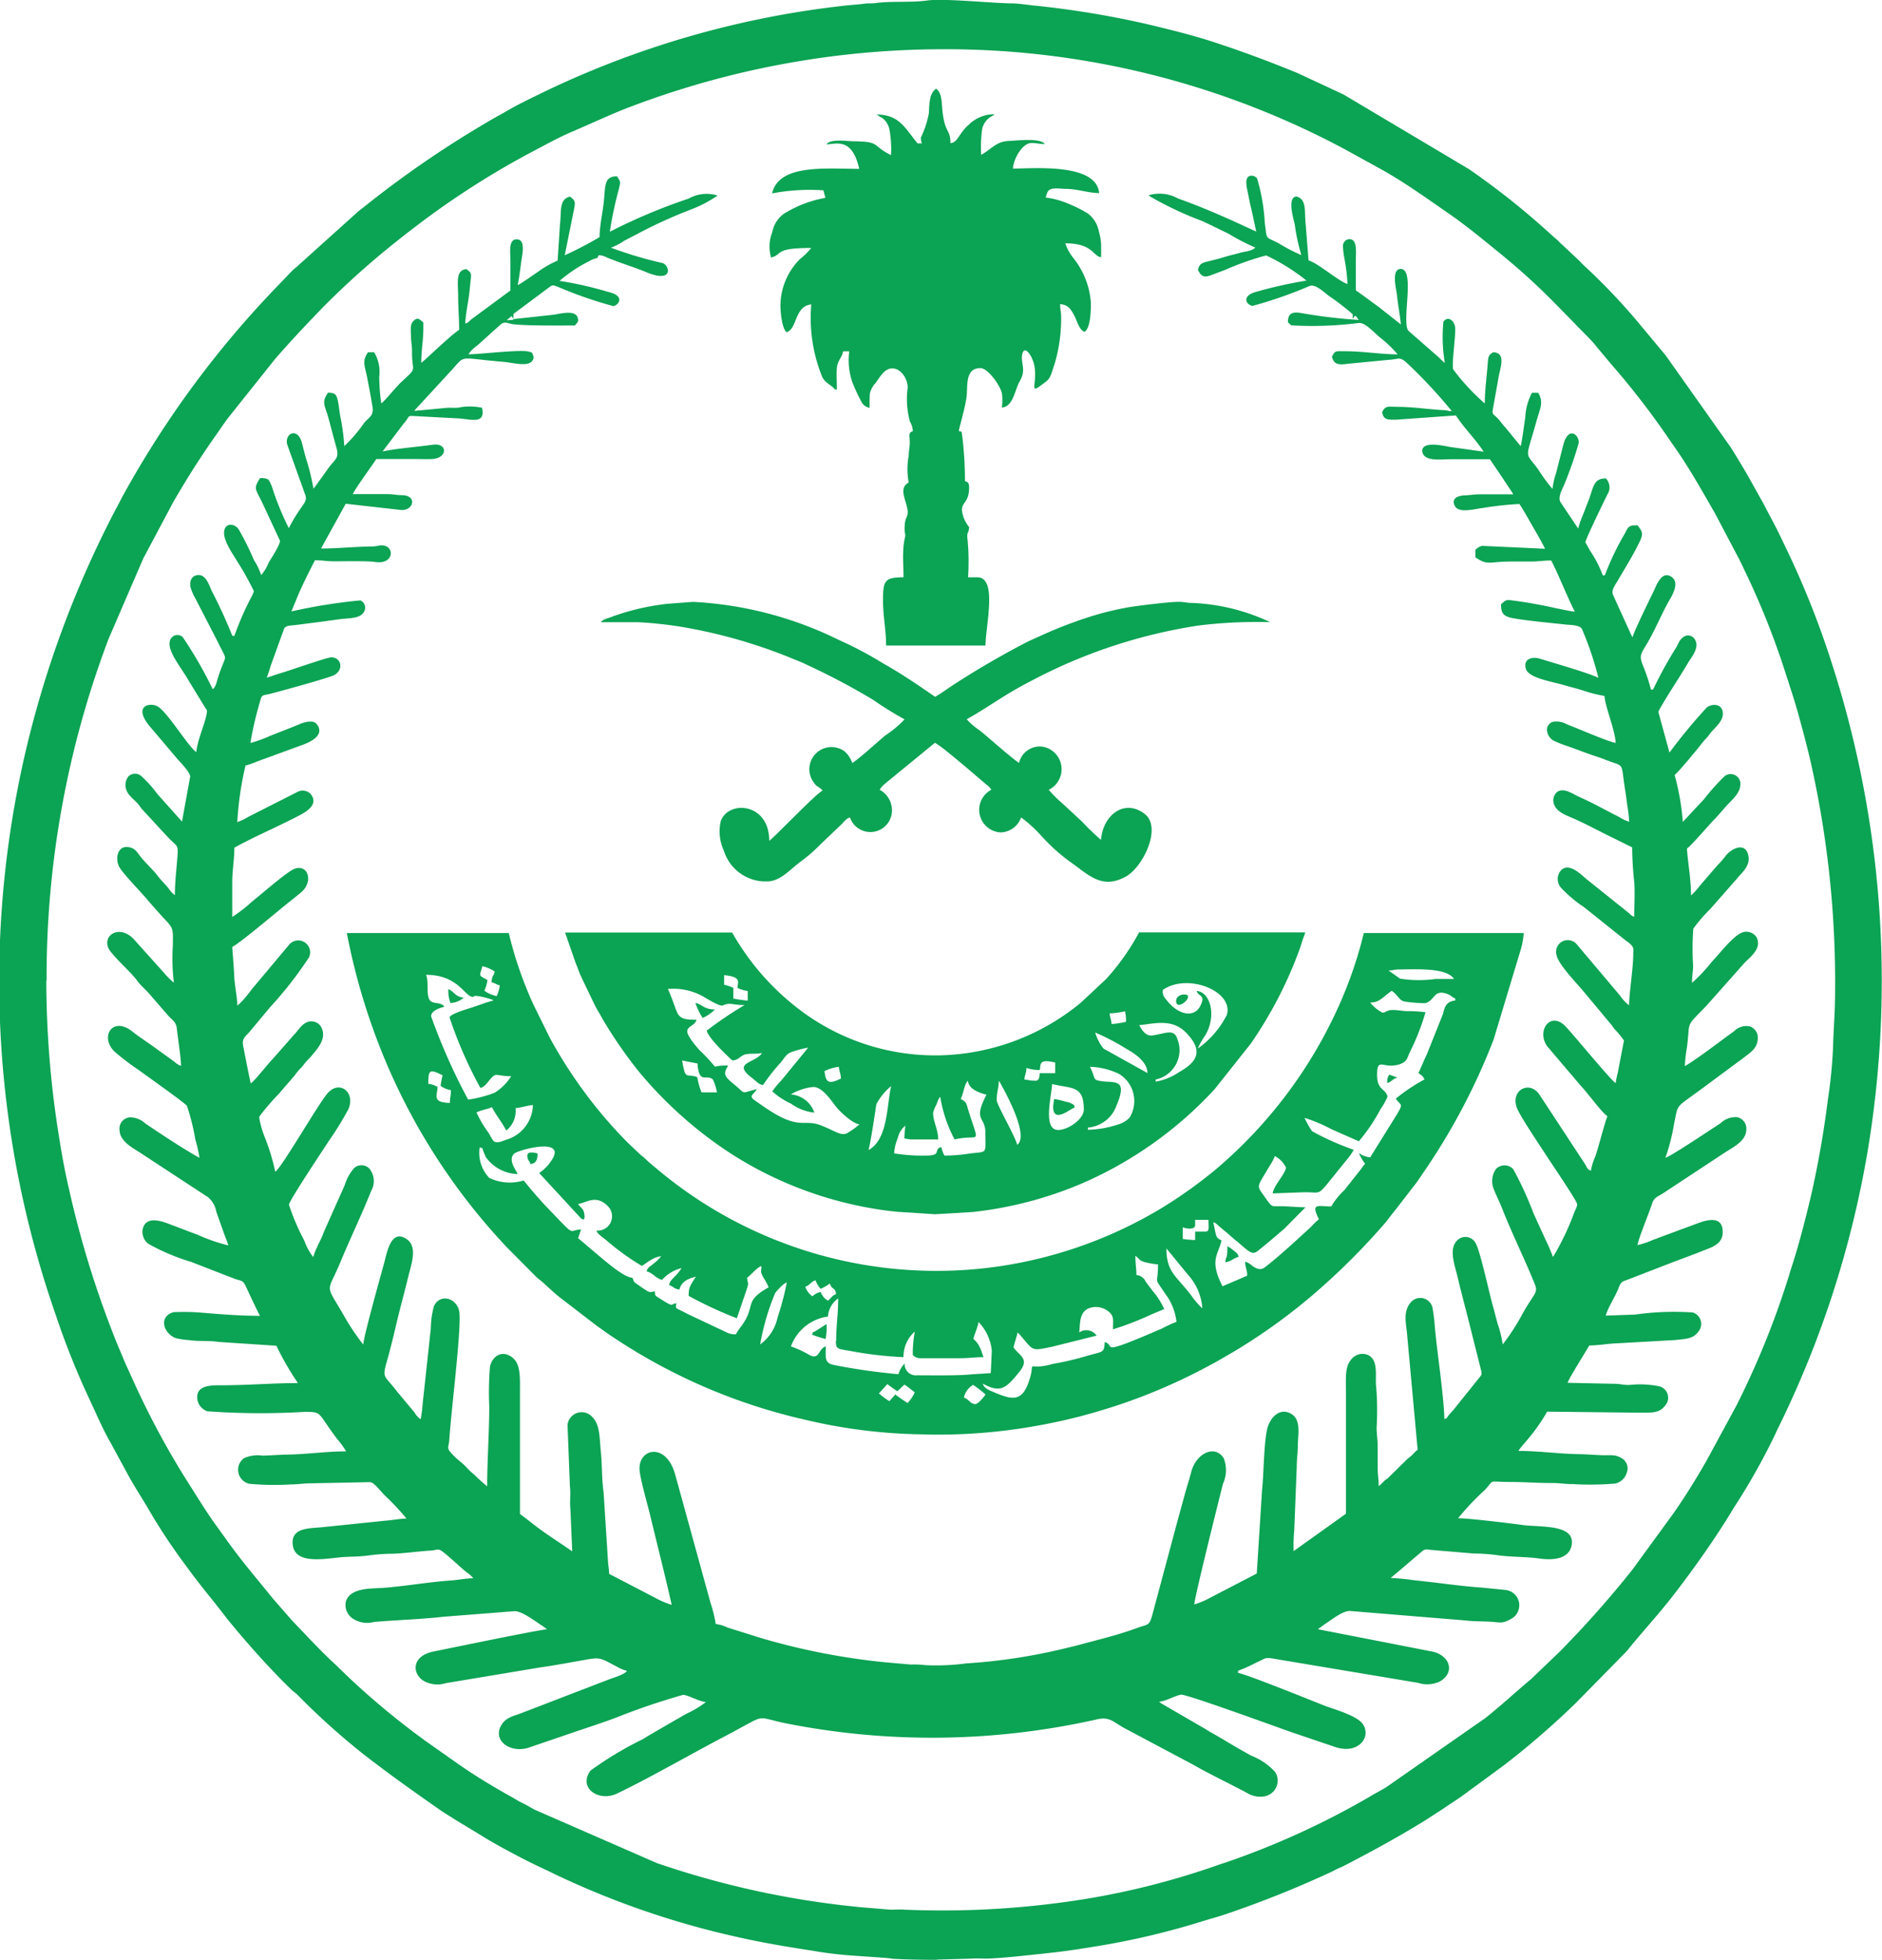 <svg xmlns="http://www.w3.org/2000/svg" width="60.998" height="63.505" viewBox="0 0 60.998 63.505">
  <g id="Client_9" transform="translate(-17392.645 -14261.128)">
    <path id="Path_140982" data-name="Path 140982" d="M1087.3,136.473c-.007,0-.019,0-.023.011s-.018.009-.025.01l-.185.013c.054-.046.106-.1.166-.137a.354.354,0,0,0,.067.1m-8.538,13.722a11.154,11.154,0,0,1,.312-1.335c.058-.227.072-.186.3-.24s1.952-.528,2.1-.612c.326-.179.231-.576-.089-.577-.145,0-1.38.438-1.662.518-.153.044-.282.1-.433.139a3.72,3.72,0,0,0,.129-.385l.436-1.206c.072-.109.221-.092.389-.115l.472-.061c.3-.035.654-.088.943-.125.315-.041.676-.015.791-.252a.26.26,0,0,0-.124-.358,17.616,17.616,0,0,0-2.238.358l.171-.409c.141-.362.425-.92.593-1.249.261,0,.379.035.631.034.274,0,1.092-.016,1.311.021.637.1.656-.539.219-.539-.1,0-.145.034-.3.036-.557.006-1.139.067-1.663.067l.8-1.451,1.771.2c.407.056.581-.462.057-.478-.2,0-.278-.035-.5-.034-.366,0-.731,0-1.1,0,.126-.248.61-.9.764-1.138h1.229c.188,0,.415.01.6,0,.483-.036.49-.534-.008-.461-.445.063-1.26.132-1.619.218l.672-.889c.207-.227.125-.268.3-.262l1.487.079c.4.023.888.208.764-.346a1.946,1.946,0,0,0-.533-.035c-.15.005-.142.025-.266.035-.1.007-.2,0-.3,0-.34.031-.757.074-1.1.1l1.122-1.218c.6-.627.195-.5,1.766-.369.332.027.858.189.966-.075a.155.155,0,0,0,0-.139c-.034-.082-.01-.086-.151-.12-.289-.068-1.586.09-1.946.09a1.175,1.175,0,0,1,.289-.286l.75-.674c.156-.132.234-.032.427-.013.46.051,1.519.039,1.989.039.057-.089.123-.09.095-.231-.061-.3-.581-.143-.826-.113l-1.262.137V136.3l1.122-.836c.143-.106.133-.111.319-.041a13.334,13.334,0,0,0,1.8.625c.181-.041.38-.336-.165-.459a11.93,11.93,0,0,0-1.582-.36,4.666,4.666,0,0,1,.974-.645c.206-.123.251-.038.288-.185a.551.551,0,0,1,.266.069c.42.179.877.31,1.3.486.861.355.75-.21.518-.3a13.114,13.114,0,0,1-1.681-.5,1.79,1.79,0,0,0,.42-.219c.153-.081.268-.139.422-.219a15.649,15.649,0,0,1,1.753-.8,4.04,4.04,0,0,0,.8-.41c.06-.041.024-.012.058-.043a1.191,1.191,0,0,0-.934.1,18.492,18.492,0,0,0-2.555,1.075,12.065,12.065,0,0,1,.287-1.361c.063-.269.074-.237-.054-.436-.429,0-.373.316-.429.833-.038.356-.136.789-.136,1.137a11.545,11.545,0,0,1-1.129.588l.3-1.488c.05-.24.038-.293-.132-.412-.364.089-.269.479-.323.907l-.076,1.166a3.232,3.232,0,0,0-.663.383c-.2.129-.422.3-.632.413.051-.229.091-.582.123-.806.034-.241.135-.679-.157-.679-.274,0-.2.425-.2.723v.935l-1.263.931c-.085.072-.091.111-.2.139.006-.266.092-.689.124-.941.023-.187.03-.285.051-.472.022-.208.024-.233-.141-.35-.36.033-.266.459-.266.866s.033.71.033,1.1c-.361.251-1.094.979-1.229,1.071,0-.158.02-.474.042-.646a5.3,5.3,0,0,0,.025-.666c-.111-.077-.173-.2-.33-.032-.1.1-.074.275-.07.481s.036.284.034.519c-.006.671.2.461-.34.96-.179.163-.523.6-.657.7a6.645,6.645,0,0,1-.066-.864,1.222,1.222,0,0,0-.166-.795h-.2c-.2.31-.1.42-.02.848.063.323.119.61.17.935.045.286-.134.334-.274.508a4.815,4.815,0,0,1-.641.751,7.234,7.234,0,0,0-.137-1c-.023-.145-.041-.314-.075-.476-.043-.2-.093-.256-.319-.256-.213.331-.111.366.022.842.084.306.157.6.24.891.119.411-.012.385-.257.726l-.4.559c-.029.038-.051.064-.075.093a7.071,7.071,0,0,0-.244-.99c-.05-.178-.083-.316-.128-.49-.136-.523-.569-.317-.479.047l.588,1.64c.057.165-.029.251-.109.373a5.223,5.223,0,0,0-.426.7,9.127,9.127,0,0,1-.553-1.362c-.095-.212-.088-.262-.377-.262-.225.348-.155.335.078.816l.562,1.207c.027.131-.314.619-.374.74a1.32,1.32,0,0,1-.233.38,2.006,2.006,0,0,0-.232-.482,9.018,9.018,0,0,0-.5-1.006c-.115-.168-.39-.213-.456.016-.089.307.272.785.414,1.031a9.375,9.375,0,0,1,.538.961.809.809,0,0,1-.07.17,9.385,9.385,0,0,0-.561,1.281h-.066a15.952,15.952,0,0,0-.665-1.451c-.092-.193-.2-.6-.517-.508-.137.04-.205.175-.18.364a1.746,1.746,0,0,0,.165.385l.731,1.417c.326.688.276.293,0,1.145-.047.15-.065.295-.17.376a13.348,13.348,0,0,0-.971-1.686.252.252,0,0,0-.366.018c-.248.319.3.934.563,1.4l.517.846c.061.094.075.084.068.162-.027.3-.31.894-.343,1.3-.28-.2-.934-1.305-1.262-1.487-.246-.135-.852-.018-.174.736l.762.9c.116.144.47.483.475.644l-.265,1.455-.8-.894a3.848,3.848,0,0,0-.531-.589.306.306,0,0,0-.405.02.45.45,0,0,0-.058.463c.073.182.27.305.391.457.056.069.055.085.118.154l.831.9c.333.347.341.194.294.773-.031.378-.07.7-.07,1.1-.144-.1-.162-.176-.274-.3s-.176-.183-.286-.327c-.162-.211-.411-.43-.574-.646-.088-.114-.147-.224-.309-.269-.43-.12-.507.384-.351.645.145.243.752.854.973,1.131l.431.484c.365.376.324.365.324.907a6.388,6.388,0,0,0,.033,1.21,2.274,2.274,0,0,1-.324-.32l-.93-1.036c-.513-.612-1.166-.121-.8.347.243.308.543.563.8.864.066.078.074.108.149.189.108.117.214.208.315.328l.615.709c.127.138.247.191.271.411.038.349.13.911.136,1.206a.558.558,0,0,1-.209-.129l-.588-.425c-.259-.192-.529-.358-.788-.564-.643-.506-1.061.189-.566.66a8,8,0,0,0,.789.6c.215.159,1.45,1.032,1.552,1.151a7.255,7.255,0,0,1,.275,1.1,4.633,4.633,0,0,1,.133.587c-.534-.294-1.251-.772-1.754-1.112a.74.74,0,0,0-.5-.2.365.365,0,0,0-.337.416c.01.379.461.59.707.756l2.161,1.416a.807.807,0,0,1,.27.477l.287.809a2.02,2.02,0,0,1,.1.276,5.62,5.62,0,0,1-.973-.336l-.949-.36c-.28-.105-.769-.27-.858.191a.5.5,0,0,0,.179.448,6.871,6.871,0,0,0,1.392.59l1.4.543c.246.092.275.029.392.284.146.315.29.624.442.922-.6,0-1.254-.049-1.862-.1a6.611,6.611,0,0,0-.943-.018c-.5.15-.315.7.084.843a2.818,2.818,0,0,0,.438.063c.339.047.609.006.941.057l1.874.124a9.284,9.284,0,0,0,.7,1.21c-.822,0-1.649.072-2.492.071-.344,0-.864-.006-.759.508a.5.5,0,0,0,.312.335,24.115,24.115,0,0,0,3.138.02c.6,0,.4-.012,1.077.884a2.76,2.76,0,0,1,.285.394c-.665,0-1.35.106-1.992.106l-.7.035a1.1,1.1,0,0,0-.62.081.466.466,0,0,0,.173.829,8.57,8.57,0,0,0,1.342.02c.273,0,.42-.036.664-.035l1.729-.035c.169,0,.207-.026.309.061s.245.258.346.364a8.241,8.241,0,0,1,.706.752c-.19,0-.473.055-.666.067l-2.055.212c-.428.044-1.012.008-.968.548.057.721,1.159.444,1.7.417.24-.012.485-.012.722-.044a6.518,6.518,0,0,1,.673-.058c.454,0,.943-.08,1.4-.106.153-.01.186-.064.3-.007.137.07.667.576.845.714a.792.792,0,0,1,.213.192c-.233,0-.487.054-.729.072-.74.051-1.493.189-2.226.241-.359.024-1.069-.011-1.18.47a.529.529,0,0,0,.247.533.834.834,0,0,0,.667.1c.741-.064,1.518-.086,2.263-.17l2.288-.179c.256-.009.683.333.928.487l.134.1c-.2,0-3.247.633-3.663.715-.75.148-.71.729-.336.956a.916.916,0,0,0,.725.072l3.036-.506c.486-.068,1.006-.166,1.515-.256.461-.081.457-.046.983.228a1.222,1.222,0,0,0,.332.137c-.092.13-.489.235-.646.3l-2.788,1.073c-.268.1-.479.139-.622.357-.341.519.271.951.863.76l1.427-.487c.47-.162.97-.319,1.443-.5a22.02,22.02,0,0,1,2.143-.726c.185.016.507.214.737.233a3.162,3.162,0,0,1-.609.368c-.09.051-.131.071-.215.122s-.132.074-.216.122l-.831.483c-.09.054-.11.073-.21.126a11.441,11.441,0,0,0-1.66,1c-.412.561.263,1.023.852.748.955-.449,2.543-1.36,3.5-1.857.313-.163.563-.307.874-.471.37-.2.4-.1,1.049.038a24.319,24.319,0,0,0,10.112-.111c.455-.111.547.084.943.291l2.2,1.17c.571.326,1.157.6,1.745.915a.808.808,0,0,0,.53.117.518.518,0,0,0,.387-.792,2.042,2.042,0,0,0-.784-.534l-.432-.243c-.292-.171-.561-.338-.853-.5-.086-.046-.119-.076-.21-.127l-1.406-.816-.021-.015c-.066-.047-.019-.01-.057-.044.232-.019.493-.19.712-.228.154-.029,3.177,1.075,3.561,1.21l1.428.483c.707.249,1.177-.271.92-.715-.179-.3-.948-.5-1.286-.632-.453-.181-2.567-1.033-2.777-1.05v-.071a4.706,4.706,0,0,0,.6-.27c.345-.147.23-.181.683-.1l4.551.761a.963.963,0,0,0,.708-.044c.512-.3.315-.844-.235-.967l-3.719-.726.234-.171c.211-.133.552-.419.8-.421l3.759.308c.272.033.515.026.793.04.3.017.385.075.655-.079a.5.5,0,0,0-.165-.95l-.756-.076c-.718-.047-1.474-.167-2.2-.238a7.255,7.255,0,0,0-.761-.074l.2-.168c.071-.058.13-.108.2-.168l.622-.531c.1-.078.147-.06.275-.043l1.387.117a5.925,5.925,0,0,1,.718.047c.456.073.986.053,1.418.116.531.075.985-.023,1.049-.451.1-.667-1.015-.558-1.6-.636-.423-.058-1.736-.218-2.083-.218a8.112,8.112,0,0,1,.856-.906c.356-.375.068-.27.838-.27.476,0,.863.037,1.363.034.258,0,.39.037.663.035A9.49,9.49,0,0,0,1123,174.2a.508.508,0,0,0,.369-.347.382.382,0,0,0-.154-.469c-.2-.124-.33-.1-.633-.1l-.663-.035c-.671,0-1.366-.106-2.06-.106.061-.1.164-.211.237-.3a5.985,5.985,0,0,0,.694-.972l2.99.033c.4,0,.634.02.822-.216a.383.383,0,0,0-.169-.637,3.119,3.119,0,0,0-.986-.044c-.213,0-.272-.036-.463-.038l-1.53-.033c.038-.146.6-1.021.7-1.21.277,0,.627-.061.9-.07l1.89-.106c.329-.04.569-.03.742-.266a.388.388,0,0,0-.175-.627,8.781,8.781,0,0,0-1.858.067l-.964.035c.064-.247.309-.617.412-.884.091-.24.125-.212.347-.3l1.43-.553c.316-.118.622-.23.948-.36.306-.121.687-.218.653-.67-.038-.5-.576-.313-.837-.215l-1.42.527a2.678,2.678,0,0,1-.5.169c.015-.189.37-1.031.46-1.319.075-.238.184-.24.377-.367l1.973-1.3c.253-.172.7-.367.713-.747a.379.379,0,0,0-.3-.412.7.7,0,0,0-.538.2c-.215.133-1.59,1.064-1.784,1.116a6.383,6.383,0,0,0,.279-1.091c.123-.565.049-.529.505-.858.541-.39,1.048-.773,1.575-1.161.068-.05.123-.089.194-.144.19-.146.42-.287.439-.584a.382.382,0,0,0-.262-.42.552.552,0,0,0-.5.154c-.4.283-1.189.9-1.6,1.134a4.542,4.542,0,0,1,.065-.59c.124-.9-.087-.623.625-1.356l1.229-1.383c.144-.167.585-.453.415-.829a.393.393,0,0,0-.426-.187c-.3.064-.76.68-1.036.966a5.27,5.27,0,0,1-.639.681c0-.241.032-.345.035-.55a8.911,8.911,0,0,1,.006-1.205,4.915,4.915,0,0,1,.549-.637l.857-.975c.145-.193.476-.418.368-.8-.114-.4-.547-.18-.724.051a3.19,3.19,0,0,1-.269.308l-.565.656a2.348,2.348,0,0,1-.29.32c0-.519-.1-1.045-.133-1.52.148-.1.7-.752.905-.96.166-.172.28-.325.448-.5.128-.132.365-.351.376-.579a.317.317,0,0,0-.5-.312,6.892,6.892,0,0,0-.674.751l-.688.737a7.879,7.879,0,0,0-.266-1.522c.119-.083.718-.814.821-.942a2.426,2.426,0,0,1,.2-.241c.09-.092.112-.148.2-.243.139-.151.357-.347.343-.578-.016-.292-.315-.326-.516-.188a17.683,17.683,0,0,0-1.214,1.467l-.34-1.241c-.023-.092-.023-.089.031-.183.292-.517.618-.984.921-1.5.092-.159.391-.494.2-.757a.25.25,0,0,0-.358-.065c-.13.089-.152.188-.225.322a13.664,13.664,0,0,0-.762,1.383h-.067a5.978,5.978,0,0,0-.266-.794c-.124-.323-.065-.349.16-.734.267-.456.464-.963.731-1.417.115-.2.3-.569.012-.725-.306-.168-.462.3-.548.478-.119.247-.647,1.318-.687,1.5l-.047-.09c-.023-.049-.035-.078-.053-.117l-.535-1.176c-.058-.158.077-.316.159-.46.248-.427.511-.839.722-1.289.131-.279.029-.329-.08-.5-.279,0-.3.035-.4.241a8.758,8.758,0,0,0-.664,1.383h-.066a3.694,3.694,0,0,0-.418-.808c-.061-.109-.087-.167-.147-.263.039-.176.588-1.287.709-1.543a.415.415,0,0,0-.045-.529c-.41,0-.4.3-.555.7-.061.158-.116.3-.171.444a3.5,3.5,0,0,0-.171.48l-.575-.858c-.1-.173.088-.453.148-.625a12.363,12.363,0,0,0,.446-1.293c.017-.257-.333-.563-.5.065l-.238.928a2.354,2.354,0,0,0-.113.5,5.627,5.627,0,0,1-.461-.628c-.445-.619-.423-.249-.049-1.6.094-.339.239-.585.045-.888h-.2a1.907,1.907,0,0,0-.218.811c-.049.308-.084.635-.147.919l-.506-.616c-.106-.11-.144-.185-.249-.294-.158-.159-.18-.1-.135-.36.055-.306.114-.623.173-.964.055-.315.253-.8-.18-.808-.124.086-.152.111-.167.309-.03.419-.1.917-.1,1.35a7.046,7.046,0,0,1-1.028-1.11c-.044-.254.1-1.133.063-1.378-.024-.185-.233-.375-.377-.156a5.025,5.025,0,0,0,.047,1.329c-.1-.072-.167-.161-.285-.257l-.9-.787c-.221-.313.231-1.99-.24-2-.322-.005-.15.643-.13.827.033.31.1.661.13.971l-.717-.566c-.262-.188-.488-.361-.744-.539v-.935c0-.287.064-.714-.2-.724a.22.22,0,0,0-.217.216,2.6,2.6,0,0,0,.048.41,5.856,5.856,0,0,1,.1.826c-.281-.078-.947-.673-1.263-.762l-.09-1.149c-.053-.42.053-.836-.309-.924-.3.041-.089.717-.046.913a6.113,6.113,0,0,0,.213.987,5.265,5.265,0,0,1-.731-.38c-.463-.241-.373-.083-.455-.668a6.238,6.238,0,0,0-.248-1.435.232.232,0,0,0-.166-.089c-.278-.012-.169.384-.136.543s.049.266.088.427c.07.288.124.565.186.841l-.806-.37c-.562-.25-1.135-.494-1.723-.7a1.228,1.228,0,0,0-.959-.107.368.368,0,0,0,.077.056,11.043,11.043,0,0,0,1.649.774c.291.134.573.276.864.415a6.657,6.657,0,0,0,.865.447c-.079.112-.355.133-.472.166-.178.052-.324.08-.5.135s-.324.091-.5.134c-.223.057-.334.065-.385.291.089.176.164.262.4.18l.489-.183a8.95,8.95,0,0,1,1.321-.466,6.492,6.492,0,0,1,1.308.815,14.292,14.292,0,0,0-1.616.36c-.487.124-.359.418-.133.46a13.862,13.862,0,0,0,1.854-.647c.184-.061.427.173.616.32a7.791,7.791,0,0,1,.71.54c.09.089.064.02.064.211l.04-.061c.042-.042-.015-.012.06-.042l.1.134a16.906,16.906,0,0,1-1.879-.225c-.256-.04-.418-.006-.418.3l.107.1a11.839,11.839,0,0,0,2.178-.075c.19-.037.465.264.662.439a3.847,3.847,0,0,1,.608.576c-.55,0-1.112-.1-1.695-.1-.3,0-.326-.034-.432.173.053.24.193.279.489.235l1.339-.129c.361-.018.347-.124.6.1a16.356,16.356,0,0,1,1.456,1.561c-.145,0-.116-.025-.266-.032-.5-.026-1.005-.107-1.494-.107-.32,0-.383-.052-.5.174.054.241.154.245.432.244l1.96-.139c.263.408.633.764.9,1.174l-1.053-.148c-.193-.026-.912-.22-.94.113.03.375.58.279.963.279h1.23l.385.565c.129.2.252.377.378.573-.354,0-.709,0-1.063,0-.216,0-.331.027-.5.033-.524.024-.361.339-.286.406.178.157.6.033.846.006a10.455,10.455,0,0,1,1.2-.132c.147.225.276.46.418.706s.281.485.413.745l-2.047-.094a.505.505,0,0,0-.212.128v.242c.4.281.456.138,1.13.138.221,0,.443,0,.664,0,.258,0,.392-.034.664-.034.271.53.493,1.126.765,1.658-.188-.017-.4-.074-.594-.107a14.893,14.893,0,0,0-1.562-.273c-.138.02-.142.072-.236.139,0,.26.058.357.259.422.266.085,1.518.2,1.831.236.137.018.448.005.531.141a10.215,10.215,0,0,1,.535,1.586c-.308-.155-1.492-.494-1.9-.621-.214-.067-.547-.018-.451.329.082.295.843.415,1.2.518.234.069.441.117.654.185a4.246,4.246,0,0,0,.694.175c.031.387.327,1.046.365,1.521-.213-.019-1.337-.513-1.582-.6a.687.687,0,0,0-.437-.085.266.266,0,0,0-.2.332.408.408,0,0,0,.243.3,3.618,3.618,0,0,0,.412.159c.264.091.515.193.789.287.146.048.255.083.4.138.7.283.523.02.683,1.019.025.15.044.308.067.481a4.5,4.5,0,0,1,.061.526,1.427,1.427,0,0,1-.321-.152c-.433-.217-.852-.457-1.3-.654-.213-.094-.506-.323-.729-.149a.368.368,0,0,0-.091.377c.077.239.346.348.549.434.446.189.873.427,1.314.64l.675.334c0,.343.028.766.062,1.076s.005.831.005,1.17c-.108-.031-.114-.07-.2-.139l-1.352-1.082c-.185-.156-.616-.6-.866-.224a.434.434,0,0,0,.038.5,4.082,4.082,0,0,0,.752.636l1.352,1.081a1.106,1.106,0,0,1,.187.153c.08.1.058.121.057.287,0,.462-.135,1.275-.135,1.659a1.34,1.34,0,0,1-.294-.315l-1.414-1.674a.379.379,0,0,0-.645.356c.046.3.677.938.915,1.23l.848,1.017c.064.073.066.1.133.173a2.774,2.774,0,0,1,.291.355l-.2,1.04a3.151,3.151,0,0,0-.07.341c-.2-.138-1.482-1.719-1.673-1.887-.486-.426-.89.227-.539.7l1.091,1.283c.217.223.65.833.856.978-.089.191-.291,1.019-.4,1.317a1.8,1.8,0,0,0-.137.445c-.113-.032-.126-.109-.192-.215l-1.482-2.259c-.329-.467-.957-.123-.714.466.116.281.78,1.26.966,1.551.114.178.927,1.376.968,1.517.026.089-.038.176-.082.283a8.33,8.33,0,0,1-.693,1.456,5.546,5.546,0,0,0-.246-.573l-.385-.844a11.136,11.136,0,0,0-.655-1.427.383.383,0,0,0-.561-.01.681.681,0,0,0-.067.665c.08.207.177.387.258.594.306.785.679,1.536,1,2.311.2.476.136.305-.319,1.1a7.04,7.04,0,0,1-.654,1.014,3.706,3.706,0,0,0-.162-.661c-.062-.22-.111-.428-.174-.647-.094-.333-.393-1.7-.527-1.942a.377.377,0,0,0-.517-.191c-.424.247-.178.856-.081,1.263.1.432.223.884.332,1.315l.421,1.675c.038.154.034.161-.049.264l-.728.906a2.805,2.805,0,0,1-.184.221,1.311,1.311,0,0,0-.095.11c-.059.074-.023.078-.129.106,0-.5-.181-1.864-.243-2.375-.021-.175-.04-.382-.063-.591a5.723,5.723,0,0,0-.068-.586.406.406,0,0,0-.736-.2c-.237.306-.12.671-.089,1.09l.335,3.659a.944.944,0,0,0-.157.147,1.478,1.478,0,0,1-.166.14l-.615.605c-.072.069-.1.072-.166.137a1.164,1.164,0,0,1-.159.148c0-.233-.034-.361-.033-.622,0-.22,0-.439,0-.659,0-.261-.034-.389-.034-.621a9.53,9.53,0,0,0-.013-1.3c-.048-.33.093-.867-.259-1.044a.456.456,0,0,0-.5.086c-.261.248-.223.586-.223,1.082v3.973l-1.694,1.21a4.934,4.934,0,0,1,.019-.671l.081-2.058c0-.274.034-.422.034-.657,0-.4.133-.9-.257-1.085-.37-.174-.667.191-.739.533-.109.512-.105,1.428-.163,1.973l-.171,2.692-1.484.771a2.841,2.841,0,0,1-.542.232c.022-.284.815-3.454.93-3.908a1.062,1.062,0,0,0,.028-.825c-.275-.461-.9-.177-1.058.447-.066.252-.141.477-.214.745s-.143.524-.214.778L1108,178.43c-.11.4-.131.313-.5.451-.475.175-.975.308-1.471.438-.272.071-.488.133-.776.2a18.493,18.493,0,0,1-3.3.51,7.279,7.279,0,0,1-1.314.056,3.188,3.188,0,0,0-.481-.02l-.857-.076a21.9,21.9,0,0,1-4-.785l-1.072-.336a1.235,1.235,0,0,0-.386-.116,4.391,4.391,0,0,0-.17-.689l-1.139-4.135c-.3-1.124-1.277-.857-1.151-.084.071.434.24.991.347,1.436.231.961.472,1.9.685,2.85a2.514,2.514,0,0,1-.52-.22l-1.507-.783a2.407,2.407,0,0,0-.031-.314l-.149-2.334c-.062-.429-.045-.883-.09-1.323s-.021-.869-.285-1.121a.46.46,0,0,0-.794.266l.078,2c.031.231-.011.475.014.709l.061,1.388c-.428-.3-.859-.563-1.271-.888-.15-.117-.274-.216-.423-.322v-3.939c0-.469.025-.9-.225-1.114-.319-.275-.658-.1-.747.274a10.109,10.109,0,0,0-.024,1.289c0,.849-.067,1.743-.067,2.593a5.211,5.211,0,0,1-.408-.37,2.123,2.123,0,0,1-.215-.193,2.6,2.6,0,0,0-.2-.2,2.456,2.456,0,0,1-.4-.384c-.08-.122-.018-.167-.007-.338.052-.857.393-3.567.33-4.143-.05-.462-.623-.649-.827-.21a2.951,2.951,0,0,0-.1.723l-.239,2.206c-.025.2-.045.532-.09.734a.634.634,0,0,1-.194-.212l-.556-.667c-.448-.589-.509-.414-.325-1.068.125-.445.22-.86.33-1.317s.237-.909.339-1.338.326-.99-.058-1.241c-.5-.327-.625.436-.718.778-.079.289-.673,2.4-.678,2.646a7.339,7.339,0,0,1-.651-.981c-.605-1.035-.515-.661-.09-1.691.323-.78.688-1.529,1-2.314a.635.635,0,0,0-.017-.655.349.349,0,0,0-.545-.07,1.507,1.507,0,0,0-.3.549l-.642,1.439c-.05.114-.069.179-.121.29s-.088.17-.132.279a2.279,2.279,0,0,0-.124.319,1.913,1.913,0,0,1-.287-.528,7.509,7.509,0,0,1-.5-1.169c0-.122,1.143-1.834,1.292-2.064a10.646,10.646,0,0,0,.635-1.031c.239-.558-.3-.963-.684-.505-.327.389-1.445,2.349-1.686,2.533a6.9,6.9,0,0,0-.344-1.127,3.1,3.1,0,0,1-.169-.586c-.013-.12-.021-.033.022-.112a7.762,7.762,0,0,1,.6-.694l.517-.6a2.2,2.2,0,0,1,.167-.206,1.532,1.532,0,0,0,.17-.2c.06-.079.115-.118.179-.193.221-.262.54-.59.349-.968a.367.367,0,0,0-.512-.136c-.172.1-.235.244-.368.378l-.7.795c-.157.161-.577.7-.706.786-.088-.392-.16-.784-.243-1.2-.052-.261.061-.308.2-.466l.662-.795a12.507,12.507,0,0,0,1.268-1.622.385.385,0,0,0-.653-.4l-1.145,1.366c-.08.086-.09.124-.165.208a2.5,2.5,0,0,1-.358.389c-.006-.278-.085-.655-.1-.934-.015-.315-.043-.67-.067-.966.314-.172,1.535-1.215,1.889-1.493.115-.089.2-.162.319-.256.494-.395.2-1.051-.3-.727-.317.2-.954.755-1.261,1a4.606,4.606,0,0,1-.645.5c0-.381,0-.762,0-1.143,0-.364.068-.721.068-1.1.631-.349,1.317-.641,1.959-.97.259-.133.828-.387.511-.772a.358.358,0,0,0-.4-.077l-1.631.826a1.586,1.586,0,0,1-.344.163,10.539,10.539,0,0,1,.266-1.832c.208-.05.4-.146.619-.22l1.229-.449c.276-.1.707-.311.481-.647-.067-.1-.162-.123-.331-.1a1.229,1.229,0,0,0-.3.1l-.915.361a3.991,3.991,0,0,1-.617.222" transform="translate(16322 14135)" fill="#0ba354" fill-rule="evenodd"/>
    <path id="Path_140983" data-name="Path 140983" d="M1072.155,157.9a30.937,30.937,0,0,1,2.012-11.077l1.122-2.6.971-1.824q.672-1.17,1.448-2.261c.135-.193.237-.35.383-.534l1.447-1.815c.5-.583,1.03-1.139,1.562-1.692a26.836,26.836,0,0,1,2.43-2.173c.178-.144.336-.265.513-.4a27.239,27.239,0,0,1,3.925-2.518c.4-.21.811-.439,1.234-.616l1.262-.554c.22-.092.415-.174.647-.26a28.58,28.58,0,0,1,10.046-1.852,27.414,27.414,0,0,1,13.066,3.236l1.175.647c.761.421,1.491.949,2.2,1.439.53.364,1.04.784,1.543,1.194a21.774,21.774,0,0,1,1.921,1.736l.57.582c.01.008.047.049.05.05.236.257.528.513.738.789l.418.5a25.948,25.948,0,0,1,1.993,2.591c.515.715.961,1.512,1.4,2.276l.788,1.494c.059.122.1.2.155.323a25.382,25.382,0,0,1,1.33,3.318c.155.484.3.907.438,1.41s.263.967.38,1.47a32.422,32.422,0,0,1,.8,7.537c0,.628-.052,1.167-.066,1.762a15.687,15.687,0,0,1-.169,1.692,31.618,31.618,0,0,1-.556,3.153c-.177.73-.356,1.446-.584,2.158-.041.127-.07.208-.106.339a27.417,27.417,0,0,1-1.72,4.261l-.971,1.789c-.337.586-.677,1.139-1.064,1.692l-1.332,1.828a33.706,33.706,0,0,1-2.36,2.661l-.934.894c-.5.416-.968.856-1.481,1.26l-3.2,2.232c-.192.121-.386.211-.577.332a26.1,26.1,0,0,1-4.645,2.115c-.129.042-.218.071-.353.119a25.133,25.133,0,0,1-5.1,1.192,29,29,0,0,1-5.014.21c-.139-.008-.292.01-.432,0l-.83-.069a28.736,28.736,0,0,1-6.692-1.437l-3.978-1.737c-.073-.041-.076-.045-.15-.085-.1-.06-.18-.1-.287-.152-.126-.065-.182-.108-.3-.171-.574-.321-1.15-.665-1.69-1.042l-1.07-.753a25.462,25.462,0,0,1-2.5-2.064l-.465-.449c-.479-.438-.925-.931-1.379-1.4l-.632-.725c-.478-.592-.978-1.174-1.429-1.8-.135-.186-.25-.349-.384-.533-.392-.541-.723-1.1-1.087-1.668a27.058,27.058,0,0,1-1.6-3.005l-.3-.66c-.094-.233-.175-.418-.271-.65a32.008,32.008,0,0,1-1.537-4.968c-.116-.49-.218-1.04-.3-1.556a32.04,32.04,0,0,1-.431-5.184m28.869,31.729,1.131-.032c.144-.013.318,0,.464,0,.517-.008,1.669-.143,2.2-.2.59-.069,1.108-.155,1.655-.247a24.725,24.725,0,0,0,3.078-.74c.259-.081.464-.137.721-.216a33.964,33.964,0,0,0,3.462-1.375c.124-.053.207-.108.318-.155.127-.053.195-.091.317-.154.836-.436,1.658-.886,2.459-1.382l.595-.384c.2-.14.383-.254.584-.392l1.384-1.015a26.664,26.664,0,0,0,2.339-2.025l1.445-1.471c.079-.083.16-.153.231-.242.493-.613,1.025-1.176,1.542-1.853.565-.737,1.1-1.486,1.6-2.271.137-.213.244-.4.379-.609a20.992,20.992,0,0,0,1.214-2.159c.063-.129.1-.217.165-.346a32.6,32.6,0,0,0,2.875-8.9,33.518,33.518,0,0,0-1.154-15.831,28.6,28.6,0,0,0-1.455-3.671l-.244-.507c-.155-.324-.338-.645-.5-.967l-.525-.94c-.182-.312-.355-.6-.551-.913l-2.113-2.985-1-1.2a20.707,20.707,0,0,0-1.592-1.661,2.029,2.029,0,0,1-.186-.185l-.559-.526c-.086-.069-.112-.114-.191-.181s-.114-.1-.2-.176a25.113,25.113,0,0,0-2.636-2.1l-4.078-2.426-1.493-.695c-.856-.352-1.737-.681-2.619-.972-.735-.245-1.514-.436-2.268-.615a30.051,30.051,0,0,0-3.7-.605c-.176-.021-.479-.064-.669-.065-.585,0-2.215-.171-2.749-.092-.514.072-1.167.011-1.679.084-.12.015-.228,0-.348.018-.194.028-.445.04-.667.067a30.117,30.117,0,0,0-10.028,2.942c-.308.148-.658.325-.952.5-.156.092-.306.166-.452.255a33.575,33.575,0,0,0-3.9,2.645c-.144.118-.254.2-.4.315l-1.924,1.731c-.082.084-.118.1-.2.172l-.548.571a31.871,31.871,0,0,0-4.957,6.732c-.088.159-.154.3-.248.469a33.274,33.274,0,0,0-2.969,8.075,32.806,32.806,0,0,0,1.044,18.049,25.542,25.542,0,0,0,1.041,2.613c.229.482.46,1.038.725,1.493l.515.95c.253.474.546.906.81,1.369a19.5,19.5,0,0,0,1.178,1.749c.433.6.87,1.1,1.277,1.643l.338.408c.554.651,1.129,1.293,1.744,1.885.08.077.118.09.2.172a23.376,23.376,0,0,0,2.1,1.892c.865.673,1.627,1.211,2.52,1.836.157.111.3.188.452.291l.9.545c.442.281,1.4.788,1.884,1.013.152.071.314.146.479.229a27.637,27.637,0,0,0,5.916,2.036c.806.183,1.6.316,2.431.443a12.254,12.254,0,0,0,1.277.157l1,.07a3.162,3.162,0,0,1,.331.036c.487.026.931.033,1.429.033" transform="translate(16322 14135)" fill="#0ba354" fill-rule="evenodd"/>
    <path id="Path_140984" data-name="Path 140984" d="M1102.253,171.625c-.162,0-.2-.161-.366-.208a.617.617,0,0,1,.3-.414,3.945,3.945,0,0,1,.4.312c-.046.071-.236.31-.332.31m-2.85-.648a3.807,3.807,0,0,0,.325.233l.226-.215c.135.078.216.164.339.249a1.351,1.351,0,0,1-.232.346,4.756,4.756,0,0,1-.4-.275l-.192.216a2.681,2.681,0,0,1-.34-.251Zm-1.668-1.392c0,.257.049.247.431.313a12.256,12.256,0,0,0,1.761.207,1.075,1.075,0,0,1,.366-.829,4.027,4.027,0,0,0-.066.758.333.333,0,0,0,.232.105h1.3c.3,0,.467-.034.764-.034-.053-.115-.059-.2-.126-.32a.7.7,0,0,0-.206-.269c.038-.17.154-.406.166-.553a1.57,1.57,0,0,1,.432.935l-.034.724-.626.04c-.408.047-1.316.031-1.766.031a.363.363,0,0,1-.4-.381.814.814,0,0,0-.2.345,19.661,19.661,0,0,1-2.1-.3c-.312-.067-.255-.254-.255-.6-.244.068-.195.433-.508.29a3.392,3.392,0,0,0-.622-.29,1.49,1.49,0,0,1,1.2-.968.779.779,0,0,1,.332-.588c0,.5-.066.875-.066,1.383m-1-1.763a.574.574,0,0,0,.233.312.5.5,0,0,1,.266-.139.521.521,0,0,0,.232.278c.114-.079.134-.171.266-.207-.018-.225-.147-.143-.2-.347a1.551,1.551,0,0,1-.3.173.821.821,0,0,1-.166-.277c-.147.041-.187.167-.333.207m-1.461,1.869a7.71,7.71,0,0,1,.489-1.669c.082-.1.267-.308.374-.336a8.89,8.89,0,0,1-.3,1.136,1.433,1.433,0,0,1-.561.869m12.159-2.869c0,.253.033.412.033.622a.364.364,0,0,1,.3.212c.076.109.136.177.217.291a2.533,2.533,0,0,1,.385.6l-.428.18a9.758,9.758,0,0,1-1.234.477c0-.265.042-.409-.107-.545a.657.657,0,0,0-.424-.179c-.631,0-.513.6-.565.828a.4.4,0,0,1,.565.1l-1.42.355c-.649.137-.62.142-.931-.224a3.079,3.079,0,0,0-.207-.234c-.036.16-.1.324-.133.484.17.264.539.358.193.787-.44.548-.615.7-1.189.388.039.156.22.219.412.3.586.242.91.3,1.136-.553.093-.349-.044-.309.244-.3a2.07,2.07,0,0,0,.481-.088,8.9,8.9,0,0,0,.979-.223c.677-.2.671-.107.7-.482.356.1-.186.418,1.324-.213.171-.071.329-.144.517-.22a4.288,4.288,0,0,1,.484-.224,1.823,1.823,0,0,0-.358-.9c-.4-.611-.24-.235-.24-.961a2.413,2.413,0,0,1-.427-.073c-.212-.061-.153-.1-.3-.2m1-.244.687.84a1.811,1.811,0,0,1,.476,1.1,2.345,2.345,0,0,1-.347-.4c-.494-.655-.816-.761-.816-1.536m1.263-.551h-.333v.275a3.243,3.243,0,0,1-.4-.035v-.38c.082.041.4.1.4-.067v-.174h.432c0,.271.036.381-.1.381m-17.641.8c-.294.024-.566.308-.631.31a8.187,8.187,0,0,1-1.137-.821c-.13-.112-.3-.209-.325-.321a.464.464,0,0,0,.381-.776c-.389-.422-.734-.107-.979-.087.072.112.168.149.195.287.045.232-.01.273-.136.142l-1.321-1.432a1.409,1.409,0,0,0,.466-.517c.289-.627-1.157-.218-1.271-.113-.229.213.08.558.107.665a1.308,1.308,0,0,1-1.03-.551c-.033-.067-.046-.113-.083-.193-.05-.111.031-.08-.116-.12a1.175,1.175,0,0,0,.311.989,1.539,1.539,0,0,0,1.117.082,12.708,12.708,0,0,0,.839.959c.884.92.578.641,1.022.631-.041.089-.059.189-.1.278l.826.7c.2.163.7.583.935.583.057.123.022.123.137.2.483.335.377.266.594.246,0,.148.014.135.111.2.543.345.357.206.587.185-.037.164-.029.148.119.222.1.048.162.081.246.125l1.256.592a.573.573,0,0,0,.305.064c.079-.154.169-.241.26-.387.361-.569.021-.7.8-1.135a1.954,1.954,0,0,0-.179-.333c-.1-.207-.058-.14-.053-.357-.142.039-.335.288-.465.38.017.21.066.134-.011.368l-.321.945a13.1,13.1,0,0,1-1.562-.725c0-.264.031-.31.233-.622-.237.056-.474.155-.532.414-.188-.017-.188-.1-.332-.139.015-.192.183-.218.4-.553a1.225,1.225,0,0,0-.632.381c-.206-.05-.292-.225-.5-.277.037-.146.116-.15.224-.25a1.3,1.3,0,0,0,.241-.232m-5.98-4.667c.153-.078.351-.1.5-.172.136.266.329.491.465.758a.8.8,0,0,0,.3-.725c.185-.016.388-.088.564-.1a1.2,1.2,0,0,1-.876,1.127c-.43.178-.391.039-.572-.242a3.631,3.631,0,0,1-.379-.642m-1.162-.865a.73.73,0,0,0,.332.138c0,.2-.034.241-.034.415-.6-.014-.4-.249-.4-.519a.725.725,0,0,0-.3-.1c0-.463.044-.486.465-.275a2.6,2.6,0,0,0-.066.344m30.131-2.7a1.264,1.264,0,0,0,.327.286c.157.11.129-.045.4-.048.187,0,.3.04.532.038a4.638,4.638,0,0,1,.532.035,7.481,7.481,0,0,1-.5,1.279c-.036.075-.062.143-.093.215-.087.2-.414.256-.632.23-.2-.022-.318-.106-.339.176-.048.654.258.538.334.831a1.922,1.922,0,0,1-.219.394,5.787,5.787,0,0,1-.711,1.057l-.886-.39a5.036,5.036,0,0,0-.875-.37,3.053,3.053,0,0,0,.246.435,8.738,8.738,0,0,0,1.349.6,1.657,1.657,0,0,1-.207.3l-.683.846c-.283.336-.247.217-.772.232l-.963.036c.018-.228.38-.6.432-.83a.8.8,0,0,0-.365-.379,1.491,1.491,0,0,1-.165.312c-.373.647-.439.628-.24.9.321.444.256.414.535.411.332,0,.58.035.866.035l-.692.7c-.254.211-.48.414-.736.617-.165.131-.234.237-.443.081-.136-.1-.235-.2-.369-.307s-.229-.2-.366-.312c-.076-.062-.117-.1-.184-.153-.082-.069-.1-.111-.2-.139.112.5.066.479.266.588-.1.469-.406.623.033,1.486l.8-.344c0-.206-.063-.261-.067-.451.161.039.2.13.345.2.175.079.242.022.368-.077.5-.4.954-.825,1.421-1.252a2.532,2.532,0,0,1,.258-.25c-.273-.539-.039-.415.4-.415a2.4,2.4,0,0,1,.425-.528l.539-.681c.028-.04.039-.058.072-.1s.043-.053.061-.073a1.415,1.415,0,0,1-.2-.348.714.714,0,0,0,.365.14l.771-1.239c.35-.564.228-.4.059-.664a5.9,5.9,0,0,1,.931-.622c-.056-.11-.08-.123-.2-.207.1-.2.174-.4.277-.61l.507-1.27c.057-.16.061-.439.412-.469v-.07c-.128-.036-.1-.085-.26-.144-.448-.164-.4.226-.718.3a4.9,4.9,0,0,1-.682-.056c-.174-.054-.2-.21-.4-.345-.327.229-.392.38-.7.38m-30.6-.9c.086.185.02.512.083.742.072.258.38.1.514.294-.145.036-.431.127-.431.31a19.428,19.428,0,0,0,1.2,2.7,4.061,4.061,0,0,0,.85-.219,1.653,1.653,0,0,0,.545-.54,1.871,1.871,0,0,1-.343-.028c-.179-.027-.192-.021-.283.069-.117.111-.2.293-.371.34a13.679,13.679,0,0,1-1-2.284c0-.106.57-.275.694-.314.23-.072.51-.184.735-.237l-.068-.034-.077-.024c-.683-.192-.4-.007-.593-.073-.223-.079-.48-.7-1.454-.7m2.126.242c.126.029.139.071.265.1a1.2,1.2,0,0,1-.1.346,1,1,0,0,1-.4-.173,1.229,1.229,0,0,0,.1-.346c-.33-.18-.241-.118-.166-.449a1.16,1.16,0,0,1,.4.173c-.037.168-.095.142-.1.347m29.068-.382c.169,0,.181-.033.366-.033.474,0,1.514-.072,1.76.309-.2,0-.4,0-.6,0a3.863,3.863,0,0,1-1.15-.011Zm-15.049,15.036a18.074,18.074,0,0,0,3.678-.286,17.829,17.829,0,0,0,2.181-.53c.144-.045.262-.08.408-.129a18.568,18.568,0,0,0,3.024-1.314c.252-.131.444-.253.687-.39a18.948,18.948,0,0,0,2.546-1.81,22.275,22.275,0,0,0,2.464-2.448c.083-.11.164-.221.252-.324l.711-.92c.08-.114.143-.209.222-.323a20.774,20.774,0,0,0,2.286-4.327l.889-2.947a2.439,2.439,0,0,0,.086-.5h-5.183a13.566,13.566,0,0,1-.792,2.32,14.958,14.958,0,0,1-4.024,5.354,15.133,15.133,0,0,1-1.8,1.276,14.238,14.238,0,0,1-5.112,1.836,14.073,14.073,0,0,1-11.157-3.121c-.138-.116-.27-.221-.4-.347-.082-.081-.119-.094-.2-.172l-.4-.38c-.075-.077-.125-.13-.2-.208a15.137,15.137,0,0,1-2.3-3.168l-.519-1.051a12.531,12.531,0,0,1-.809-2.339h-5.249a20.883,20.883,0,0,0,.974,3.446,20.214,20.214,0,0,0,4.217,6.741l.946.953a1.964,1.964,0,0,0,.166.137c.2.176.374.347.574.509l1.223.94c.224.156.427.309.66.455a18.583,18.583,0,0,0,6.083,2.587,17.338,17.338,0,0,0,3.861.477" transform="translate(16322 14135)" fill="#0ba354" fill-rule="evenodd"/>
    <path id="Path_140985" data-name="Path 140985" d="M1104.943,162.743c-.518,0-.207-1.131-.2-1.488.647.157,1.03.035,1.03.83,0,.3-.5.658-.831.658m-1.993-.968c0-.264.067-.394.067-.622a.247.247,0,0,1,.055.081c.206.365.928,1.7.543,1.992-.063-.278-.665-1.3-.665-1.451m-.365,1.071c0,.734.078.574-.584.671a5.052,5.052,0,0,1-.745.056,1.039,1.039,0,0,1-.1-.278c-.282.078.048.278-.5.278a5.72,5.72,0,0,1-1.03-.071,1.526,1.526,0,0,1,.12-.5.7.7,0,0,1,.245-.4,3.8,3.8,0,0,0-.033.415,1.61,1.61,0,0,0,.233.034h.864c0-.308-.166-.587-.166-.863a1.088,1.088,0,0,1,.109-.268c.019-.049.025-.076.046-.124a.358.358,0,0,1,.077-.128,4.392,4.392,0,0,0,.465,1.383c.815-.2.825.259.453-.921-.08-.253-.047-.279-.254-.391.1-.212.12-.5.233-.588.022.268.375.394.6.448-.449.884-.033.673-.033,1.245m-3.788.554c.083-.37.147-.8.209-1.2.01-.066.032-.236.048-.3a2.028,2.028,0,0,1,.475-.578c-.147.65-.1,1.723-.732,2.074m-1.428-2.559a1.5,1.5,0,0,1,.465-.139c.012.15.063.22.067.381-.435.217-.491.092-.532-.242m6.844.312c.113,0,.123-.129.133-.244h.5v-.344c-.552-.135-.46.071-.5.241a1.322,1.322,0,0,1-.433-.067c0,.16-.054.229-.066.379.145,0,.125.035.366.035m1.76-.451a2.313,2.313,0,0,1,.942.231,1.027,1.027,0,0,1,.342,1.416.8.8,0,0,1-.358.217,3.321,3.321,0,0,1-.992.177v-.071a1.078,1.078,0,0,0,.93-.724c.375-.877-.083-.72-.481-.779-.32-.047-.178-.062-.383-.467m-13.221-.207c.159.039.339.065.5.1.057.7.281.325.5.518a1.677,1.677,0,0,1,.131.417h-.5a2.3,2.3,0,0,1-.1-.31c-.052-.193.016-.184-.185-.222-.141-.027-.207.021-.266-.137a2.565,2.565,0,0,1-.077-.37m15.082.414-1.427-.794a1.573,1.573,0,0,1-.268-.519,7.117,7.117,0,0,1,.976.507c.269.152.711.418.719.806m-.266-1.553c.482-.043,1.059-.229,1.521.248.53.55.413.913-.225,1.271a1.934,1.934,0,0,1-.765.312v-.069a.971.971,0,0,0,.712-1.292c-.112-.374-.362-.2-.827-.135-.208.027-.341-.188-.416-.335m-.964-.381a2.445,2.445,0,0,0,.5-.068,1.14,1.14,0,0,1,.033.344,3.587,3.587,0,0,1-.465.07c-.011-.134-.049-.207-.067-.346m2.857,1.141a2.768,2.768,0,0,1,.248-.435c.375-.641.156-1.4-.28-1.433.049.195.3.111.123.474-.211.43-.752.3-1.132-.22a.329.329,0,0,1-.088-.288c.8-.557,2.3.037,2.074.811a2.983,2.983,0,0,1-.945,1.091m-17.175-1.936c.1.2.189.479.279.711.1.254.242.291.652.291-.052.2-.3.2-.3.38,0,.148.3.5.406.614a5.682,5.682,0,0,1,.491.526,1.485,1.485,0,0,1,.431-.034c-.158.246-.151.333.166.588.448.361.2.311.764.172-.144.226-.3.216,0,.416.062.041.11.075.18.124,1.212.849,1.3.4,1.909.641.484.192.666.375.882.218a2.388,2.388,0,0,0,.352-.257c-.225-.02-.647-.422-.769-.582-.159-.206-.439-.628-.726-.628a1.774,1.774,0,0,0-.731.241.876.876,0,0,1,.764.589,1.554,1.554,0,0,1-.754-.288,2.349,2.349,0,0,1-.608-.4,2.523,2.523,0,0,1,.291-.353l.871-1.064a3.3,3.3,0,0,0-.529.14c-.157.056-.189.116-.348.329a6.057,6.057,0,0,0-.584.741c-.14-.011-.192-.1-.371-.237-.649-.5.121-.464.338-.8-.176.043-.4.007-.552.049s-.226.193-.412.193c0,0-.768-.688-.83-.966a12.647,12.647,0,0,1,1.229-.83,2,2,0,0,1-.376-.028.521.521,0,0,0-.337.045c-.111.022-.412-.168-.517-.224a1.979,1.979,0,0,0-1.262-.312m2.259-.035a1.074,1.074,0,0,0,.333.1v.312a3.99,3.99,0,0,1-.466-.068v-.347a1.722,1.722,0,0,0-.3-.1v-.31c.6.052.432.255.432.414m18.4-1.8h-5.382a7.509,7.509,0,0,1-1.071,1.514l-.822.768a7.44,7.44,0,0,1-4.485,1.7,7.267,7.267,0,0,1-4.685-1.523,8.219,8.219,0,0,1-2.126-2.454h-5.415l.344.991c.069.161.118.317.187.462l.432.9c.076.151.159.272.244.435a14.322,14.322,0,0,0,1.21,1.749,13.294,13.294,0,0,0,2.979,2.64,12.327,12.327,0,0,0,5.344,1.87l1.253.081,1.227-.073a12.455,12.455,0,0,0,3.6-.955,12.716,12.716,0,0,0,4.235-3.027l1.171-1.476a13.486,13.486,0,0,0,1.59-3.082c.034-.1.049-.156.083-.26s.066-.157.088-.255" transform="translate(16322 14135)" fill="#0ba354" fill-rule="evenodd"/>
    <path id="Path_140986" data-name="Path 140986" d="M1100.492,130.6a.518.518,0,0,0,.033.173c-.171,0-.115.027-.2-.072-.351-.438-.557-.862-1.266-.862l.121.081a.369.369,0,0,1,.138.1.642.642,0,0,1,.152.291,3.485,3.485,0,0,1,.054.844c-.662-.33-.309-.435-1.231-.45-.2,0-.726-.089-.862.1.3,0,.829-.248,1.063.795-1.079,0-2.609-.165-2.824.795a6.536,6.536,0,0,1,1.661-.1l.066.244a3.8,3.8,0,0,0-1.356.523.948.948,0,0,0-.365.588,1.265,1.265,0,0,0-.039.823c.4-.1.066-.31,1.3-.31a1.927,1.927,0,0,1-.358.353,2.156,2.156,0,0,0-.639,1.514c0,.223.052.752.2.863.347-.1.255-.853.8-.9a5.068,5.068,0,0,0,.348,2.334c.087.184.195.222.338.337.087.072.02.059.144.093,0-.207-.019-.53,0-.721.026-.232.183-.352.2-.523h.2a2.214,2.214,0,0,0,.1,1,6.359,6.359,0,0,0,.292.63.365.365,0,0,0,.272.2,3.922,3.922,0,0,1,.006-.475.754.754,0,0,1,.184-.329c.13-.179.286-.474.541-.474.279,0,.5.333.5.622a2.761,2.761,0,0,0,.071,1.1.651.651,0,0,1,.095.316c-.154.043-.1.139-.1.348,0,.183-.028.246-.034.448a2.318,2.318,0,0,0,0,.863c-.368.2-.033.629-.033.968,0,.187-.1.135-.1.554,0,.151.037.12.014.255a1.934,1.934,0,0,0-.049.295c-.03.368,0,.61,0,1-.619,0-.664.114-.664.761,0,.513.1.938.1,1.451h3.222c0-.638.4-2.212-.266-2.212h-.3a7.637,7.637,0,0,0-.017-1.228c-.038-.247.051-.21.051-.4a1.036,1.036,0,0,1-.233-.553c0-.26.233-.246.233-.726,0-.14-.031-.179-.134-.207a12.39,12.39,0,0,0-.092-1.493c-.032-.127.028-.095-.107-.132,0-.066.2-.732.248-1.091s-.059-.948.45-.948c.246,0,.649.568.7.825a1.684,1.684,0,0,1-.005.453c.378-.032.417-.574.579-.848.228-.389.022-.584.084-.878.072-.339.353.083.4.415.076.547-.159.862.185.608.329-.244.293-.187.475-.752a5.156,5.156,0,0,0,.2-1.481c0-.173-.033-.213-.033-.415.281.023.355.184.464.38.082.148.152.467.333.518.189-.144.2-.666.2-.934a2.606,2.606,0,0,0-.579-1.471,1.61,1.61,0,0,1-.252-.464c.907,0,.894.427,1.163.449l0-.415a1.834,1.834,0,0,0-.072-.411.944.944,0,0,0-.362-.591,4.127,4.127,0,0,0-.627-.314,2.648,2.648,0,0,0-.735-.2,1.182,1.182,0,0,1,.06-.182c.095-.172.4-.1.571-.1.4,0,.717.129,1.1.138-.08-.985-2.146-.795-2.791-.795,0-.264.284-.829.6-.829.19,0,.23.034.432.034-.148-.21-.937-.109-1.164-.1-.406.007-.574.272-.9.45a4.231,4.231,0,0,1,.031-.831.629.629,0,0,1,.322-.427c.07-.043.03-.012.079-.057a1.165,1.165,0,0,0-.836.341c-.315.265-.358.587-.592.593,0-.443-.163-.311-.248-.951-.044-.331-.01-.666-.217-.812-.212.149-.218.445-.234.794a3.138,3.138,0,0,1-.265.8" transform="translate(16322 14135)" fill="#0ba354" fill-rule="evenodd"/>
    <path id="Path_140987" data-name="Path 140987" d="M1090.127,146.29l1.2,0a12.587,12.587,0,0,1,1.785.219,16.731,16.731,0,0,1,3.131.925c.185.077.39.152.564.241a22.241,22.241,0,0,1,2.137,1.13,11.386,11.386,0,0,0,1.019.633,3.473,3.473,0,0,1-.626.522c-.307.257-.762.682-1.068.894a.862.862,0,0,0-.259-.385.717.717,0,0,0-1,1c.117.183.2.148.295.28-.166.048-1.558,1.507-1.728,1.624,0-1.242-1.332-1.325-1.572-.633a1.472,1.472,0,0,0,.1.95,1.418,1.418,0,0,0,1.4,1c.446,0,.778-.425,1.1-.65a4.945,4.945,0,0,0,.632-.552l.624-.594c.11-.087.185-.237.332-.278a.7.7,0,0,0,1.362-.242.757.757,0,0,0-.4-.655.894.894,0,0,1,.194-.213l1.6-1.31a4.212,4.212,0,0,1,.465.346c.161.125.309.254.465.382l.675.575c.109.1.141.094.222.22a.733.733,0,0,0,.3,1.382.723.723,0,0,0,.664-.485,4.3,4.3,0,0,1,.624.562,6.15,6.15,0,0,0,.917.842c.624.425,1.051.959,1.859.509.545-.3,1.182-1.591.6-2.032-.643-.489-1.344.025-1.41.846a7.933,7.933,0,0,1-.623-.6l-.648-.6a3.675,3.675,0,0,1-.423-.423.741.741,0,0,0-.222-1.4.693.693,0,0,0-.742.53c-.308-.214-.934-.779-1.276-1.057a2.1,2.1,0,0,1-.418-.359c.666-.368,1.173-.767,2.026-1.209a17.04,17.04,0,0,1,5.488-1.828,15.5,15.5,0,0,1,2.319-.109,6.5,6.5,0,0,0-2.525-.622c-.2,0-.244-.037-.431-.037-.318,0-1.356.129-1.628.176a9.752,9.752,0,0,0-1.466.376,13.916,13.916,0,0,0-1.3.509c-.217.1-.421.184-.62.288-.8.419-1.563.865-2.319,1.356-.192.127-.381.269-.571.373-.537-.374-1.087-.748-1.661-1.07a12.955,12.955,0,0,0-1.177-.644c-.223-.1-.405-.191-.618-.289a12.046,12.046,0,0,0-4.385-1.073l-.835.063a7.732,7.732,0,0,0-1.842.435c-.12.044-.248.068-.312.159" transform="translate(16322 14135)" fill="#0ba354" fill-rule="evenodd"/>
    <path id="Path_140988" data-name="Path 140988" d="M1104.778,161.982c0,.573.547.076.7.034-.026-.1-.024-.085-.107-.13a.591.591,0,0,0-.178-.056,2.338,2.338,0,0,0-.38-.089,1.889,1.889,0,0,0-.033.241" transform="translate(16322 14135)" fill="#0ba354" fill-rule="evenodd"/>
    <path id="Path_140989" data-name="Path 140989" d="M1093.416,159.113a1.19,1.19,0,0,0,.4-.275c-.378,0-.44-.193-.631-.207a2.263,2.263,0,0,0,.232.482" transform="translate(16322 14135)" fill="#0ba354" fill-rule="evenodd"/>
    <path id="Path_140990" data-name="Path 140990" d="M1096.97,169.378a4.063,4.063,0,0,0,.432.14,1.891,1.891,0,0,0,.033-.485l-.372.235c-.095.05-.065,0-.093.11" transform="translate(16322 14135)" fill="#0ba354" fill-rule="evenodd"/>
    <path id="Path_140991" data-name="Path 140991" d="M1110.359,167.028c.182-.016.256-.13.432-.173-.027-.1-.061-.127-.146-.192a1.389,1.389,0,0,0-.219-.154c0,.474-.048.285-.067.519" transform="translate(16322 14135)" fill="#0ba354" fill-rule="evenodd"/>
    <path id="Path_140992" data-name="Path 140992" d="M1085.244,158.628a.693.693,0,0,0,.432-.172c-.281-.022-.342-.232-.5-.274a1.217,1.217,0,0,0,.067.446" transform="translate(16322 14135)" fill="#0ba354" fill-rule="evenodd"/>
    <path id="Path_140993" data-name="Path 140993" d="M1087.736,163.572c0,.163.064.139.1.276.182-.014.232-.138.232-.344-.068-.018-.332-.089-.332.068" transform="translate(16322 14135)" fill="#0ba354" fill-rule="evenodd"/>
    <path id="Path_140994" data-name="Path 140994" d="M1108.764,158.56c0,.385.655-.208.266-.208-.13,0-.266.074-.266.208" transform="translate(16322 14135)" fill="#0ba354" fill-rule="evenodd"/>
    <path id="Path_140995" data-name="Path 140995" d="M1115.608,161.221c.152-.042.16-.131.332-.173l-.266-.1a.4.4,0,0,0-.066.275" transform="translate(16322 14135)" fill="#0ba354" fill-rule="evenodd"/>
  </g>
</svg>
